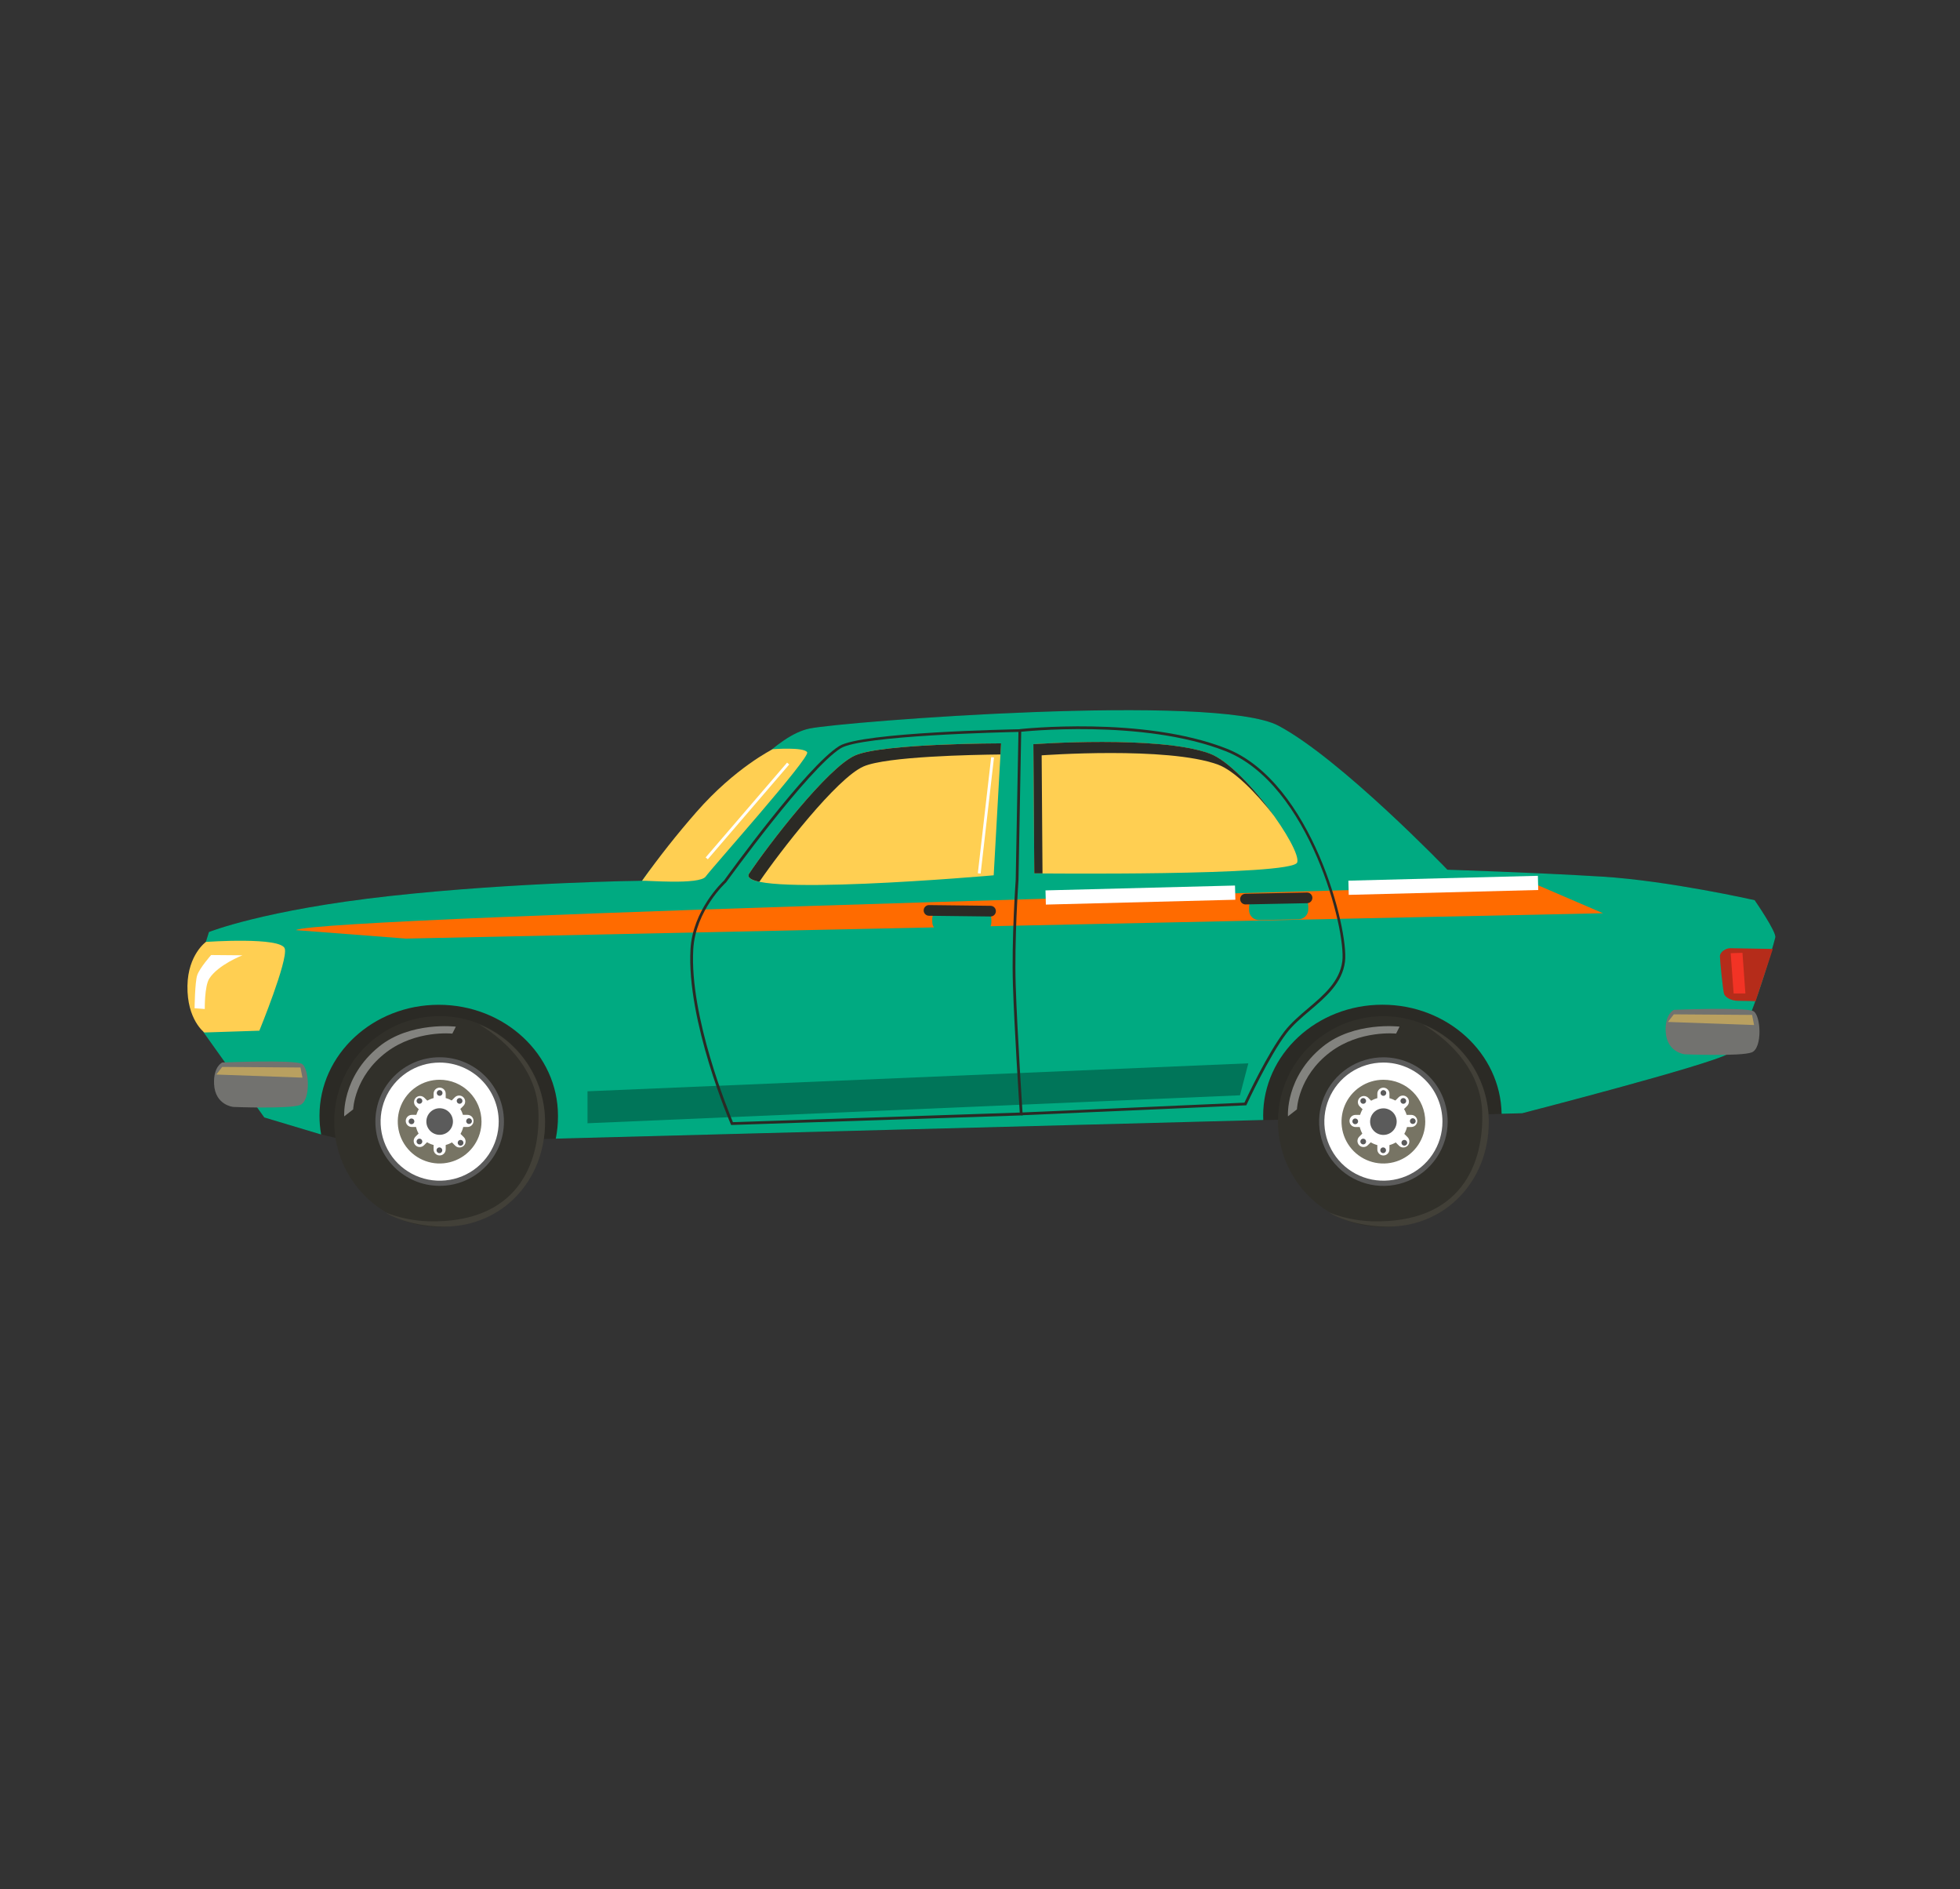 <svg width="138" height="133" viewBox="0 0 138 133" fill="none" xmlns="http://www.w3.org/2000/svg">
<rect x="0" y="0" width="138" height="133" fill="#333333" stroke="none"/>
<path d="M123.541 63.368C123.541 63.368 117.497 62 112.822 61.711C108.146 61.423 101.909 61.224 101.909 61.224C101.909 61.224 94.409 53.43 90.025 51.092C85.642 48.754 59.334 50.799 56.996 51.286C54.659 51.773 52.125 54.989 49.299 57.519C46.473 60.05 45.207 62.001 45.207 62.001C45.207 62.001 36.341 62.099 27.474 63.073C18.608 64.047 14.711 65.609 14.711 65.609L13.737 68.727L18.609 78.664L22.506 79.833L25.332 80.517L107.172 78.374C107.172 78.374 120.423 74.963 121.689 74.185C122.955 73.406 124.905 66.39 124.996 66C125.087 65.61 123.541 63.368 123.541 63.368Z" fill="#2B2A25"/>
<path d="M123.541 63.368C123.541 63.368 117.497 62 112.822 61.711C108.146 61.423 101.909 61.224 101.909 61.224C101.909 61.224 94.409 53.43 90.025 51.092C85.642 48.754 59.334 50.799 56.996 51.286C54.659 51.773 52.125 54.989 49.299 57.519C46.473 60.05 45.207 62.001 45.207 62.001C45.207 62.001 36.341 62.099 27.474 63.073C18.608 64.047 14.711 65.609 14.711 65.609L13.737 68.727L14.321 72.654L18.609 78.664L22.506 79.833L22.61 79.858C22.532 79.424 22.494 78.983 22.495 78.542C22.495 74.229 26.259 70.732 30.891 70.732C35.523 70.732 39.286 74.229 39.286 78.542V78.592C39.287 79.117 39.236 79.64 39.132 80.155L88.944 78.844C88.944 78.743 88.937 78.64 88.937 78.537C88.937 74.225 92.701 70.727 97.333 70.727C101.922 70.727 105.65 74.148 105.726 78.405L107.172 78.368C107.172 78.368 120.423 74.957 121.689 74.178C122.955 73.399 124.905 66.383 124.996 65.993C125.087 65.603 123.541 63.368 123.541 63.368Z" fill="#00AA81"/>
<path d="M104.824 78.958C104.824 80.426 104.388 81.861 103.573 83.081C102.757 84.301 101.598 85.253 100.242 85.814C98.886 86.376 97.394 86.523 95.954 86.237C94.514 85.95 93.192 85.243 92.154 84.206C91.116 83.168 90.409 81.845 90.123 80.406C89.837 78.966 89.984 77.474 90.545 76.118C91.107 74.761 92.058 73.602 93.279 72.787C94.499 71.971 95.934 71.536 97.402 71.536C98.377 71.536 99.342 71.728 100.242 72.101C101.143 72.474 101.961 73.02 102.65 73.71C103.339 74.399 103.886 75.217 104.259 76.117C104.632 77.018 104.824 77.983 104.824 78.958Z" fill="#31302A"/>
<path d="M100.193 72.115C102.351 73.414 104.253 75.556 104.356 78.255C104.496 81.951 102.841 86.143 96.59 85.974C95.56 85.938 94.543 85.729 93.582 85.356C94.698 86.028 96.319 86.35 97.712 86.35C101.811 86.35 104.823 83.093 104.823 78.994C104.824 77.517 104.383 76.073 103.558 74.848C102.734 73.623 101.562 72.671 100.193 72.115Z" fill="#424038"/>
<path d="M101.928 78.957C101.928 79.852 101.662 80.727 101.164 81.471C100.667 82.216 99.96 82.795 99.133 83.138C98.306 83.48 97.396 83.57 96.518 83.395C95.64 83.22 94.834 82.789 94.201 82.156C93.568 81.523 93.137 80.716 92.962 79.838C92.788 78.96 92.877 78.05 93.22 77.224C93.563 76.397 94.143 75.69 94.887 75.192C95.632 74.695 96.507 74.43 97.402 74.43C97.996 74.43 98.585 74.547 99.134 74.774C99.683 75.002 100.182 75.335 100.603 75.756C101.023 76.176 101.356 76.675 101.584 77.225C101.811 77.774 101.928 78.362 101.928 78.957V78.957Z" fill="#5B5B5B"/>
<path d="M101.56 78.957C101.56 79.779 101.316 80.583 100.859 81.267C100.402 81.95 99.753 82.483 98.993 82.798C98.233 83.113 97.397 83.195 96.591 83.035C95.784 82.874 95.043 82.478 94.462 81.897C93.88 81.315 93.484 80.574 93.324 79.768C93.164 78.961 93.246 78.125 93.561 77.365C93.875 76.606 94.408 75.956 95.092 75.499C95.776 75.043 96.58 74.799 97.402 74.799C98.505 74.799 99.562 75.237 100.342 76.017C101.122 76.796 101.56 77.854 101.56 78.957V78.957Z" fill="white"/>
<path d="M100.35 78.958C100.35 79.541 100.177 80.111 99.853 80.595C99.529 81.08 99.069 81.458 98.53 81.681C97.991 81.904 97.399 81.963 96.827 81.849C96.255 81.735 95.73 81.454 95.317 81.042C94.905 80.63 94.624 80.105 94.511 79.533C94.397 78.961 94.455 78.368 94.678 77.829C94.902 77.291 95.279 76.831 95.764 76.507C96.249 76.183 96.819 76.01 97.402 76.01C97.789 76.01 98.173 76.086 98.53 76.234C98.888 76.382 99.213 76.599 99.487 76.873C99.761 77.147 99.978 77.472 100.126 77.829C100.274 78.187 100.35 78.57 100.35 78.958V78.958Z" fill="#777464"/>
<path d="M97.827 80.912C97.828 80.969 97.817 81.024 97.795 81.076C97.774 81.128 97.743 81.175 97.703 81.214C97.663 81.254 97.616 81.285 97.564 81.307C97.513 81.328 97.457 81.339 97.401 81.339C97.345 81.339 97.29 81.328 97.238 81.306C97.186 81.285 97.139 81.254 97.1 81.214C97.06 81.174 97.029 81.127 97.008 81.076C96.986 81.024 96.975 80.968 96.976 80.912V76.993C96.975 76.937 96.986 76.882 97.008 76.83C97.029 76.778 97.06 76.731 97.1 76.691C97.139 76.652 97.186 76.62 97.238 76.599C97.29 76.577 97.345 76.566 97.401 76.566V76.566C97.457 76.566 97.513 76.577 97.564 76.599C97.616 76.62 97.663 76.651 97.703 76.691C97.743 76.731 97.774 76.778 97.795 76.829C97.817 76.881 97.828 76.937 97.827 76.993V80.912Z" fill="white"/>
<path d="M99.361 78.483C99.474 78.484 99.582 78.529 99.662 78.609C99.742 78.689 99.787 78.797 99.788 78.91V78.91C99.788 79.023 99.743 79.132 99.663 79.212C99.583 79.291 99.474 79.336 99.361 79.336H95.442C95.386 79.337 95.33 79.326 95.278 79.304C95.226 79.283 95.179 79.251 95.14 79.212C95.1 79.172 95.069 79.125 95.047 79.073C95.026 79.022 95.015 78.966 95.015 78.91V78.91C95.015 78.797 95.06 78.688 95.14 78.608C95.22 78.528 95.329 78.483 95.442 78.483H99.361Z" fill="white"/>
<path d="M99.104 80.051C99.144 80.091 99.175 80.138 99.197 80.189C99.218 80.241 99.229 80.297 99.229 80.353C99.229 80.408 99.218 80.464 99.197 80.516C99.175 80.567 99.144 80.614 99.104 80.654V80.654C99.065 80.693 99.018 80.725 98.966 80.746C98.915 80.767 98.859 80.778 98.803 80.778C98.747 80.778 98.692 80.767 98.64 80.746C98.589 80.725 98.542 80.693 98.502 80.654L95.73 77.882C95.69 77.843 95.659 77.796 95.638 77.744C95.616 77.692 95.605 77.637 95.605 77.581C95.605 77.525 95.616 77.469 95.638 77.418C95.659 77.366 95.69 77.319 95.73 77.279V77.279C95.769 77.24 95.816 77.208 95.868 77.187C95.92 77.165 95.975 77.154 96.031 77.154C96.087 77.154 96.142 77.165 96.194 77.187C96.246 77.208 96.293 77.24 96.332 77.279L99.104 80.051Z" fill="white"/>
<path d="M98.472 77.247C98.511 77.207 98.558 77.176 98.61 77.154C98.662 77.133 98.717 77.122 98.773 77.122C98.829 77.122 98.885 77.133 98.937 77.154C98.988 77.176 99.035 77.207 99.075 77.247V77.247C99.115 77.287 99.146 77.334 99.168 77.385C99.189 77.437 99.2 77.492 99.2 77.548C99.2 77.604 99.189 77.659 99.168 77.711C99.146 77.763 99.115 77.81 99.075 77.849L96.303 80.621C96.263 80.661 96.216 80.692 96.165 80.714C96.113 80.735 96.058 80.746 96.002 80.746C95.946 80.746 95.89 80.735 95.839 80.714C95.787 80.692 95.74 80.661 95.701 80.621C95.661 80.582 95.63 80.535 95.608 80.483C95.587 80.431 95.576 80.376 95.576 80.32C95.576 80.264 95.587 80.208 95.608 80.156C95.63 80.105 95.661 80.058 95.701 80.018L98.472 77.247Z" fill="white"/>
<path d="M99.106 78.958C99.106 79.295 99.006 79.624 98.819 79.904C98.632 80.185 98.366 80.403 98.055 80.532C97.744 80.662 97.401 80.696 97.071 80.63C96.74 80.565 96.436 80.403 96.198 80.165C95.959 79.927 95.796 79.624 95.73 79.294C95.663 78.964 95.696 78.621 95.824 78.309C95.953 77.998 96.17 77.731 96.45 77.543C96.73 77.355 97.058 77.254 97.395 77.253C97.62 77.252 97.842 77.296 98.05 77.381C98.257 77.466 98.446 77.591 98.605 77.75C98.764 77.908 98.89 78.097 98.976 78.304C99.062 78.511 99.106 78.733 99.106 78.958V78.958Z" fill="white"/>
<path opacity="0.4" d="M90.683 78.586L91.315 78.094C91.315 78.094 91.384 75.779 93.665 74.06C95.749 72.49 98.297 72.761 98.297 72.761L98.542 72.27C98.542 72.27 95.349 71.884 93.139 73.673C90.477 75.829 90.683 78.586 90.683 78.586Z" fill="white"/>
<path d="M97.604 76.939C97.604 76.979 97.593 77.018 97.57 77.051C97.548 77.085 97.517 77.11 97.48 77.126C97.443 77.141 97.402 77.145 97.363 77.137C97.324 77.129 97.288 77.11 97.26 77.082C97.232 77.054 97.212 77.018 97.205 76.978C97.197 76.939 97.201 76.899 97.216 76.862C97.231 76.825 97.257 76.793 97.29 76.771C97.324 76.749 97.363 76.737 97.403 76.737C97.456 76.737 97.507 76.759 97.545 76.796C97.583 76.834 97.604 76.886 97.604 76.939Z" fill="#5B5B5B"/>
<path d="M99.008 77.5C99.008 77.54 98.996 77.579 98.974 77.612C98.951 77.645 98.92 77.671 98.883 77.686C98.846 77.701 98.806 77.706 98.766 77.698C98.727 77.69 98.691 77.671 98.663 77.642C98.635 77.614 98.616 77.578 98.608 77.539C98.6 77.5 98.604 77.459 98.619 77.422C98.635 77.386 98.66 77.354 98.694 77.332C98.727 77.31 98.766 77.298 98.806 77.298C98.859 77.298 98.911 77.319 98.949 77.357C98.986 77.395 99.008 77.446 99.008 77.5V77.5Z" fill="#5B5B5B"/>
<path d="M99.675 78.919C99.675 78.959 99.663 78.999 99.641 79.032C99.619 79.065 99.588 79.091 99.551 79.107C99.514 79.122 99.473 79.126 99.434 79.119C99.395 79.111 99.359 79.092 99.331 79.064C99.302 79.035 99.283 79 99.275 78.96C99.267 78.921 99.271 78.881 99.286 78.844C99.302 78.807 99.327 78.775 99.361 78.753C99.394 78.731 99.433 78.719 99.473 78.719C99.526 78.719 99.577 78.74 99.615 78.778C99.653 78.815 99.674 78.866 99.675 78.919V78.919Z" fill="#5B5B5B"/>
<path d="M99.079 80.446C99.079 80.486 99.067 80.525 99.044 80.558C99.022 80.591 98.991 80.617 98.954 80.632C98.917 80.648 98.876 80.652 98.837 80.644C98.798 80.636 98.762 80.617 98.734 80.589C98.706 80.561 98.686 80.525 98.679 80.485C98.671 80.446 98.675 80.406 98.69 80.369C98.705 80.332 98.731 80.3 98.764 80.278C98.798 80.256 98.837 80.244 98.877 80.244C98.93 80.244 98.981 80.265 99.019 80.303C99.057 80.341 99.079 80.392 99.079 80.446Z" fill="#5B5B5B"/>
<path d="M97.587 80.973C97.587 81.013 97.575 81.052 97.553 81.085C97.531 81.119 97.499 81.144 97.462 81.16C97.425 81.175 97.385 81.179 97.346 81.171C97.306 81.163 97.27 81.144 97.242 81.116C97.214 81.088 97.195 81.052 97.187 81.013C97.179 80.974 97.183 80.933 97.198 80.896C97.214 80.859 97.24 80.828 97.273 80.805C97.306 80.783 97.345 80.772 97.385 80.772C97.439 80.772 97.49 80.793 97.528 80.831C97.566 80.868 97.587 80.92 97.587 80.973Z" fill="#5B5B5B"/>
<path d="M96.183 80.359C96.183 80.399 96.172 80.438 96.15 80.471C96.127 80.504 96.096 80.53 96.059 80.546C96.022 80.561 95.981 80.565 95.942 80.557C95.903 80.549 95.867 80.53 95.839 80.502C95.811 80.474 95.791 80.438 95.784 80.398C95.776 80.359 95.78 80.319 95.795 80.282C95.81 80.245 95.836 80.213 95.87 80.191C95.903 80.169 95.942 80.157 95.982 80.157C96.035 80.157 96.087 80.178 96.124 80.216C96.162 80.254 96.183 80.305 96.183 80.359Z" fill="#5B5B5B"/>
<path d="M95.622 78.937C95.622 78.977 95.61 79.016 95.588 79.049C95.566 79.082 95.534 79.108 95.497 79.124C95.46 79.139 95.42 79.143 95.381 79.135C95.342 79.127 95.306 79.108 95.277 79.08C95.249 79.052 95.23 79.016 95.222 78.977C95.214 78.937 95.218 78.897 95.234 78.86C95.249 78.823 95.275 78.791 95.308 78.769C95.341 78.747 95.38 78.735 95.42 78.735C95.474 78.735 95.525 78.757 95.563 78.794C95.601 78.832 95.622 78.884 95.622 78.937V78.937Z" fill="#5B5B5B"/>
<path d="M96.183 77.5C96.183 77.54 96.172 77.579 96.15 77.612C96.127 77.645 96.096 77.671 96.059 77.686C96.022 77.701 95.981 77.706 95.942 77.698C95.903 77.69 95.867 77.671 95.839 77.642C95.811 77.614 95.791 77.578 95.784 77.539C95.776 77.5 95.78 77.459 95.795 77.422C95.81 77.386 95.836 77.354 95.87 77.332C95.903 77.31 95.942 77.298 95.982 77.298C96.035 77.298 96.087 77.319 96.124 77.357C96.162 77.395 96.183 77.446 96.183 77.5V77.5Z" fill="#5B5B5B"/>
<path d="M98.338 78.958C98.338 79.143 98.283 79.324 98.18 79.478C98.078 79.632 97.931 79.752 97.76 79.823C97.589 79.894 97.401 79.912 97.219 79.876C97.038 79.84 96.871 79.751 96.74 79.62C96.609 79.489 96.52 79.322 96.484 79.14C96.448 78.959 96.466 78.77 96.537 78.599C96.608 78.428 96.728 78.282 96.882 78.179C97.036 78.076 97.217 78.022 97.402 78.022C97.525 78.022 97.647 78.046 97.76 78.093C97.874 78.14 97.977 78.209 98.064 78.296C98.151 78.383 98.22 78.486 98.267 78.599C98.314 78.713 98.338 78.835 98.338 78.958V78.958Z" fill="#5B5B5B"/>
<path d="M30.955 86.373C35.054 86.373 38.376 83.05 38.376 78.951C38.376 74.852 35.054 71.529 30.955 71.529C26.856 71.529 23.533 74.852 23.533 78.951C23.533 83.05 26.856 86.373 30.955 86.373Z" fill="#31302A"/>
<path d="M33.746 72.114C35.904 73.413 37.806 75.555 37.908 78.254C38.049 81.95 36.394 86.142 30.142 85.973C29.113 85.936 28.096 85.728 27.135 85.355C28.25 86.027 29.872 86.349 31.266 86.349C35.364 86.349 38.376 83.092 38.376 78.993C38.376 77.516 37.936 76.072 37.111 74.847C36.286 73.622 35.114 72.67 33.746 72.114Z" fill="#424038"/>
<path d="M30.956 83.478C33.456 83.478 35.482 81.452 35.482 78.952C35.482 76.452 33.456 74.426 30.956 74.426C28.456 74.426 26.43 76.452 26.43 78.952C26.43 81.452 28.456 83.478 30.956 83.478Z" fill="#5B5B5B"/>
<path d="M35.113 78.958C35.113 79.78 34.869 80.584 34.412 81.268C33.955 81.951 33.306 82.484 32.546 82.799C31.787 83.114 30.951 83.196 30.144 83.036C29.337 82.875 28.597 82.479 28.015 81.898C27.434 81.316 27.038 80.575 26.877 79.769C26.717 78.962 26.799 78.126 27.114 77.367C27.429 76.607 27.962 75.957 28.645 75.501C29.329 75.044 30.133 74.8 30.955 74.8C32.058 74.8 33.115 75.238 33.895 76.018C34.675 76.798 35.113 77.855 35.113 78.958Z" fill="white"/>
<path d="M33.902 78.957C33.902 79.54 33.729 80.11 33.405 80.594C33.081 81.079 32.621 81.457 32.082 81.68C31.543 81.903 30.951 81.962 30.379 81.848C29.807 81.734 29.282 81.453 28.869 81.041C28.457 80.628 28.177 80.103 28.063 79.531C27.949 78.959 28.008 78.366 28.231 77.828C28.454 77.289 28.832 76.829 29.317 76.505C29.802 76.181 30.372 76.009 30.955 76.009C31.342 76.009 31.726 76.085 32.083 76.233C32.441 76.381 32.766 76.599 33.039 76.872C33.313 77.146 33.53 77.471 33.678 77.829C33.826 78.186 33.902 78.57 33.902 78.957V78.957Z" fill="#777464"/>
<path d="M31.381 80.91C31.381 80.966 31.37 81.022 31.349 81.074C31.327 81.125 31.296 81.172 31.256 81.212C31.217 81.252 31.17 81.283 31.118 81.305C31.067 81.326 31.011 81.337 30.955 81.337V81.337C30.899 81.337 30.844 81.326 30.792 81.305C30.74 81.283 30.693 81.252 30.653 81.212C30.614 81.173 30.582 81.126 30.561 81.074C30.54 81.022 30.529 80.966 30.529 80.91V76.991C30.529 76.935 30.54 76.879 30.561 76.828C30.582 76.776 30.614 76.729 30.653 76.689C30.693 76.649 30.74 76.618 30.792 76.597C30.844 76.575 30.899 76.564 30.955 76.564C31.011 76.564 31.067 76.576 31.118 76.597C31.17 76.618 31.217 76.65 31.256 76.689C31.296 76.729 31.327 76.776 31.349 76.828C31.37 76.88 31.381 76.935 31.381 76.991V80.91Z" fill="white"/>
<path d="M32.914 78.481C33.028 78.481 33.136 78.526 33.216 78.606C33.296 78.686 33.341 78.795 33.341 78.908V78.908C33.341 78.964 33.33 79.019 33.309 79.071C33.287 79.123 33.256 79.17 33.216 79.21C33.177 79.249 33.13 79.281 33.078 79.302C33.026 79.324 32.97 79.335 32.914 79.334H28.995C28.882 79.334 28.773 79.29 28.693 79.21C28.613 79.129 28.568 79.021 28.568 78.908C28.569 78.795 28.614 78.687 28.694 78.607C28.773 78.527 28.882 78.482 28.995 78.481H32.914Z" fill="white"/>
<path d="M32.656 80.051C32.696 80.09 32.727 80.137 32.749 80.189C32.77 80.24 32.781 80.296 32.781 80.352C32.781 80.407 32.77 80.463 32.749 80.515C32.727 80.566 32.696 80.613 32.656 80.653V80.653C32.617 80.692 32.57 80.724 32.518 80.745C32.467 80.766 32.411 80.778 32.355 80.778C32.299 80.778 32.244 80.766 32.192 80.745C32.141 80.724 32.094 80.692 32.054 80.653L29.277 77.882C29.238 77.842 29.206 77.795 29.185 77.743C29.163 77.691 29.152 77.636 29.152 77.58C29.152 77.524 29.163 77.468 29.185 77.417C29.206 77.365 29.238 77.318 29.277 77.278V77.278C29.317 77.239 29.364 77.207 29.416 77.186C29.467 77.164 29.523 77.153 29.579 77.153C29.635 77.153 29.69 77.164 29.742 77.186C29.794 77.207 29.841 77.239 29.881 77.278L32.656 80.051Z" fill="white"/>
<path d="M32.025 77.246C32.064 77.206 32.111 77.175 32.163 77.153C32.214 77.132 32.27 77.121 32.326 77.121C32.382 77.121 32.437 77.132 32.489 77.153C32.54 77.175 32.587 77.206 32.627 77.246V77.246C32.666 77.285 32.698 77.332 32.719 77.384C32.741 77.436 32.752 77.491 32.752 77.547C32.752 77.603 32.741 77.658 32.719 77.71C32.698 77.762 32.666 77.809 32.627 77.848L29.855 80.62C29.815 80.66 29.768 80.691 29.716 80.713C29.665 80.734 29.609 80.745 29.553 80.745C29.497 80.745 29.442 80.734 29.39 80.713C29.339 80.691 29.292 80.66 29.252 80.62V80.62C29.213 80.581 29.181 80.534 29.16 80.482C29.139 80.43 29.127 80.375 29.127 80.319C29.127 80.263 29.139 80.207 29.16 80.156C29.181 80.104 29.213 80.057 29.252 80.017L32.025 77.246Z" fill="white"/>
<path d="M32.659 78.957C32.658 79.294 32.557 79.623 32.369 79.902C32.181 80.182 31.914 80.4 31.602 80.528C31.29 80.656 30.948 80.689 30.617 80.622C30.287 80.556 29.984 80.393 29.746 80.154C29.508 79.915 29.346 79.611 29.281 79.281C29.216 78.95 29.25 78.608 29.38 78.296C29.509 77.985 29.728 77.719 30.008 77.532C30.288 77.346 30.618 77.246 30.955 77.246C31.179 77.246 31.401 77.29 31.609 77.376C31.816 77.463 32.004 77.589 32.162 77.748C32.321 77.906 32.446 78.095 32.531 78.303C32.616 78.51 32.66 78.732 32.659 78.957V78.957Z" fill="white"/>
<path opacity="0.4" d="M24.235 78.587L24.866 78.095C24.866 78.095 24.937 75.781 27.218 74.061C29.3 72.49 31.849 72.762 31.849 72.762L32.095 72.272C32.095 72.272 28.902 71.885 26.691 73.674C24.032 75.829 24.235 78.587 24.235 78.587Z" fill="white"/>
<path d="M31.157 76.939C31.157 76.979 31.145 77.018 31.123 77.051C31.101 77.085 31.069 77.11 31.032 77.126C30.996 77.141 30.955 77.145 30.916 77.137C30.877 77.129 30.841 77.11 30.812 77.082C30.784 77.054 30.765 77.018 30.757 76.978C30.75 76.939 30.753 76.899 30.769 76.862C30.784 76.825 30.81 76.793 30.843 76.771C30.876 76.749 30.915 76.737 30.955 76.737C31.009 76.737 31.06 76.759 31.098 76.796C31.136 76.834 31.157 76.886 31.157 76.939Z" fill="#5B5B5B"/>
<path d="M32.561 77.498C32.561 77.538 32.55 77.577 32.527 77.61C32.505 77.643 32.474 77.669 32.437 77.684C32.4 77.7 32.359 77.704 32.32 77.696C32.281 77.688 32.245 77.669 32.217 77.641C32.189 77.612 32.169 77.576 32.162 77.537C32.154 77.498 32.158 77.457 32.173 77.421C32.188 77.384 32.214 77.352 32.247 77.33C32.281 77.308 32.32 77.296 32.36 77.296C32.413 77.296 32.464 77.317 32.502 77.355C32.54 77.393 32.561 77.444 32.561 77.498V77.498Z" fill="#5B5B5B"/>
<path d="M33.227 78.92C33.227 78.96 33.215 78.999 33.194 79.033C33.171 79.066 33.14 79.092 33.103 79.108C33.066 79.123 33.026 79.127 32.986 79.12C32.947 79.112 32.911 79.093 32.883 79.065C32.854 79.037 32.835 79.001 32.827 78.961C32.819 78.922 32.823 78.882 32.839 78.845C32.854 78.808 32.88 78.776 32.913 78.754C32.946 78.732 32.985 78.72 33.025 78.72C33.078 78.72 33.13 78.741 33.167 78.778C33.205 78.816 33.227 78.867 33.227 78.92Z" fill="#5B5B5B"/>
<path d="M32.63 80.447C32.63 80.487 32.618 80.526 32.596 80.559C32.574 80.592 32.542 80.618 32.506 80.633C32.469 80.649 32.428 80.653 32.389 80.645C32.35 80.637 32.314 80.618 32.286 80.59C32.258 80.561 32.238 80.525 32.23 80.486C32.223 80.447 32.227 80.407 32.242 80.37C32.257 80.333 32.283 80.301 32.316 80.279C32.349 80.257 32.389 80.245 32.428 80.245C32.482 80.245 32.533 80.266 32.571 80.304C32.609 80.342 32.63 80.393 32.63 80.447Z" fill="#5B5B5B"/>
<path d="M31.14 80.974C31.14 81.014 31.128 81.053 31.105 81.086C31.083 81.12 31.052 81.145 31.015 81.161C30.978 81.176 30.938 81.18 30.898 81.172C30.859 81.165 30.823 81.145 30.795 81.117C30.767 81.089 30.747 81.053 30.74 81.014C30.732 80.975 30.736 80.934 30.751 80.897C30.767 80.86 30.792 80.829 30.826 80.806C30.859 80.784 30.898 80.772 30.938 80.772C30.991 80.772 31.043 80.794 31.08 80.832C31.118 80.869 31.14 80.921 31.14 80.974Z" fill="#5B5B5B"/>
<path d="M29.734 80.358C29.734 80.398 29.722 80.437 29.7 80.47C29.678 80.503 29.646 80.529 29.61 80.545C29.573 80.56 29.532 80.564 29.493 80.556C29.454 80.548 29.418 80.529 29.39 80.501C29.361 80.473 29.342 80.437 29.334 80.397C29.327 80.358 29.331 80.318 29.346 80.281C29.361 80.244 29.387 80.212 29.42 80.19C29.453 80.168 29.492 80.156 29.532 80.156C29.586 80.156 29.637 80.177 29.675 80.215C29.713 80.253 29.734 80.305 29.734 80.358Z" fill="#5B5B5B"/>
<path d="M29.174 78.938C29.174 78.978 29.162 79.017 29.14 79.05C29.118 79.084 29.087 79.109 29.05 79.125C29.013 79.14 28.972 79.144 28.933 79.136C28.894 79.128 28.858 79.109 28.83 79.081C28.801 79.053 28.782 79.017 28.774 78.978C28.767 78.938 28.771 78.898 28.786 78.861C28.801 78.824 28.827 78.793 28.86 78.77C28.893 78.748 28.932 78.736 28.972 78.736C29.026 78.736 29.077 78.758 29.115 78.795C29.153 78.833 29.174 78.885 29.174 78.938V78.938Z" fill="#5B5B5B"/>
<path d="M29.734 77.498C29.734 77.538 29.722 77.577 29.7 77.61C29.678 77.643 29.646 77.669 29.61 77.684C29.573 77.7 29.532 77.704 29.493 77.696C29.454 77.688 29.418 77.669 29.39 77.641C29.361 77.612 29.342 77.576 29.334 77.537C29.327 77.498 29.331 77.457 29.346 77.421C29.361 77.384 29.387 77.352 29.42 77.33C29.453 77.308 29.492 77.296 29.532 77.296C29.586 77.296 29.637 77.317 29.675 77.355C29.713 77.393 29.734 77.444 29.734 77.498V77.498Z" fill="#5B5B5B"/>
<path d="M30.955 79.887C31.472 79.887 31.891 79.468 31.891 78.951C31.891 78.434 31.472 78.015 30.955 78.015C30.438 78.015 30.019 78.434 30.019 78.951C30.019 79.468 30.438 79.887 30.955 79.887Z" fill="#5B5B5B"/>
<path d="M52.751 61.486C51.583 63.237 69.964 61.617 69.964 61.617L70.484 52.328C70.484 52.328 62.169 52.328 60.221 53.172C58.272 54.016 54.05 59.538 52.751 61.486Z" fill="#FFCF52"/>
<rect x="69.787" y="53.301" width="0.199" height="8.225" transform="rotate(6.558 69.787 53.301)" fill="white"/>
<path d="M72.757 52.388L72.822 61.482C72.822 61.482 91.01 61.682 91.334 60.712C91.657 59.743 87.537 53.911 85.163 53.048C81.59 51.743 72.757 52.388 72.757 52.388Z" fill="#FFCF52"/>
<path d="M60.806 53.952C62.428 53.248 68.468 53.131 70.441 53.112L70.484 52.328C70.484 52.328 62.17 52.328 60.221 53.172C58.272 54.016 54.05 59.538 52.751 61.486C52.571 61.756 52.856 61.943 53.465 62.074C54.896 59.978 58.917 54.77 60.806 53.952Z" fill="#2B2A25"/>
<path d="M73.341 53.172C73.341 53.172 82.175 52.522 85.748 53.822C86.882 54.234 88.412 55.777 89.668 57.383C88.333 55.526 86.475 53.521 85.163 53.042C81.59 51.743 72.757 52.387 72.757 52.387L72.822 61.482H73.401L73.341 53.172Z" fill="#2B2A25"/>
<path d="M45.208 62.003C45.337 61.96 49.252 62.311 49.686 61.705C50.119 61.098 57.048 53.347 56.831 52.958C56.615 52.569 54.406 52.741 54.406 52.741C54.406 52.741 51.765 54.041 49.037 57.159C47.68 58.708 46.401 60.325 45.208 62.003V62.003Z" fill="#FFCF52"/>
<rect x="55.417" y="53.685" width="0.199" height="8.798" transform="rotate(40.66 55.417 53.685)" fill="white"/>
<path d="M20.054 66.789C19.836 65.928 14.5 66.306 14.5 66.306C14.5 66.306 13.238 67.198 13.198 69.387C13.156 71.781 14.389 72.682 14.389 72.682L18.26 72.556C18.26 72.556 20.268 67.65 20.054 66.789Z" fill="#FFCF52"/>
<path d="M14.865 67.23C14.865 67.23 14.042 68.16 13.882 68.662C13.722 69.164 13.701 70.976 13.701 70.976L14.418 71.029C14.418 71.029 14.393 69.415 14.74 68.88C15.367 67.911 17.068 67.249 17.068 67.249L14.865 67.23Z" fill="white"/>
<path d="M124.821 66.802C124.821 66.802 122.095 66.749 121.81 66.749C121.524 66.749 121.096 67.004 121.096 67.319C121.096 67.634 121.309 69.682 121.381 69.942C121.453 70.202 121.88 70.453 122.38 70.453C122.879 70.453 123.611 70.48 123.611 70.48L124.821 66.802Z" fill="#B52C1A"/>
<path d="M121.854 67.102L122.062 69.934H122.89L122.684 67.073L121.854 67.102Z" fill="#F23325"/>
<path d="M15.652 74.794C15.652 74.794 20.62 74.585 21.24 74.883C21.776 75.139 21.909 77.496 21.126 77.788C20.344 78.08 16.421 77.923 16.421 77.923C16.421 77.923 15.146 77.8 15.073 76.319C15.014 75.063 15.652 74.794 15.652 74.794Z" fill="#72726F"/>
<path opacity="0.5" d="M15.646 75.107L15.229 75.643L21.295 75.861L21.157 75.147L15.646 75.107Z" fill="#FFCF52"/>
<path d="M117.857 71.089C117.857 71.089 122.825 70.88 123.445 71.178C123.981 71.435 124.112 73.791 123.331 74.085C122.55 74.377 118.625 74.218 118.625 74.218C118.625 74.218 117.351 74.096 117.278 72.615C117.219 71.361 117.857 71.089 117.857 71.089Z" fill="#72726F"/>
<path opacity="0.5" d="M117.851 71.405L117.435 71.94L123.5 72.158L123.361 71.445L117.851 71.405Z" fill="#FFCF52"/>
<path d="M108.264 62.309C108.264 62.309 22.299 64.486 20.837 65.477L28.576 66.072L112.866 64.288L108.264 62.309Z" fill="#FF6B00"/>
<path d="M41.365 79.072L87.304 77.104L87.892 74.853L41.365 76.822V79.072Z" fill="#007559"/>
<path d="M51.477 79.194L51.451 79.133C51.419 79.061 48.328 71.844 48.617 66.817C48.776 64.08 50.833 62.121 50.98 61.984C51.289 61.555 56.796 53.945 59.088 52.519C60.652 51.541 71.35 51.343 71.805 51.335H71.905L71.709 61.959C71.709 62.005 71.411 66.167 71.514 69.359C71.617 72.551 71.996 78.359 72.001 78.417L72.007 78.517L51.477 79.194ZM71.707 51.524C70.59 51.547 60.631 51.776 59.192 52.676C56.919 54.096 51.19 62.022 51.132 62.101L51.118 62.117C51.096 62.136 48.971 64.078 48.812 66.824C48.539 71.564 51.305 78.284 51.604 78.995L71.799 78.319C71.749 77.531 71.415 72.32 71.319 69.354C71.216 66.153 71.51 61.982 71.514 61.942L71.707 51.524Z" fill="#2B2A25"/>
<path d="M71.907 78.51L71.899 78.316L87.619 77.622C87.825 77.18 89.263 74.137 90.435 72.605C90.891 72.015 91.502 71.492 92.098 70.986C93.192 70.058 94.322 69.099 94.508 67.679C94.794 65.477 92.203 55.203 86.287 52.876C80.433 50.577 71.902 51.512 71.813 51.521L71.79 51.327C71.877 51.318 80.457 50.377 86.354 52.696C92.357 55.057 94.988 65.474 94.697 67.705C94.507 69.201 93.346 70.185 92.226 71.136C91.638 71.635 91.03 72.151 90.592 72.723C89.346 74.353 87.789 77.724 87.773 77.758L87.749 77.811H87.689L71.907 78.51Z" fill="#2B2A25"/>
<path d="M69.799 64.942C69.797 65.126 69.721 65.301 69.59 65.43C69.458 65.558 69.281 65.629 69.097 65.626L66.323 65.592C66.139 65.59 65.963 65.515 65.835 65.383C65.707 65.252 65.636 65.075 65.638 64.891V64.663C65.641 64.479 65.716 64.304 65.848 64.175C65.98 64.047 66.157 63.976 66.341 63.979L69.115 64.013C69.206 64.014 69.296 64.033 69.38 64.069C69.464 64.105 69.539 64.157 69.603 64.222C69.666 64.287 69.716 64.365 69.75 64.449C69.784 64.534 69.801 64.624 69.799 64.715V64.942Z" fill="#00AA81"/>
<path d="M70.118 64.145C70.117 64.194 70.107 64.243 70.088 64.288C70.068 64.334 70.04 64.375 70.005 64.41C69.969 64.444 69.928 64.471 69.882 64.49C69.836 64.508 69.787 64.517 69.738 64.517L65.404 64.465C65.305 64.464 65.21 64.423 65.141 64.351C65.071 64.28 65.033 64.184 65.034 64.085V64.085C65.034 64.035 65.045 63.987 65.064 63.941C65.083 63.896 65.112 63.855 65.147 63.821C65.182 63.786 65.224 63.759 65.269 63.741C65.315 63.722 65.364 63.713 65.413 63.714L69.747 63.765C69.796 63.766 69.845 63.776 69.89 63.795C69.936 63.815 69.977 63.843 70.011 63.878C70.046 63.913 70.073 63.955 70.091 64.001C70.109 64.047 70.118 64.096 70.118 64.145V64.145Z" fill="#2B2A25"/>
<path d="M92.112 64.007C92.114 64.099 92.098 64.189 92.064 64.275C92.031 64.36 91.981 64.437 91.917 64.503C91.854 64.569 91.778 64.621 91.694 64.657C91.61 64.694 91.519 64.713 91.428 64.714L88.653 64.769C88.562 64.771 88.471 64.754 88.386 64.721C88.301 64.687 88.224 64.637 88.158 64.574C88.092 64.51 88.04 64.434 88.003 64.35C87.967 64.266 87.948 64.176 87.946 64.085V63.857C87.945 63.765 87.961 63.674 87.994 63.589C88.028 63.504 88.078 63.426 88.141 63.36C88.205 63.294 88.281 63.242 88.365 63.206C88.449 63.169 88.539 63.15 88.631 63.148L91.405 63.095C91.497 63.093 91.588 63.109 91.673 63.143C91.758 63.176 91.835 63.226 91.901 63.29C91.967 63.353 92.019 63.429 92.056 63.513C92.092 63.597 92.111 63.688 92.112 63.779V64.007Z" fill="#00AA81"/>
<path d="M92.402 63.197C92.404 63.297 92.366 63.393 92.297 63.465C92.228 63.537 92.133 63.579 92.034 63.581L87.7 63.667C87.6 63.669 87.504 63.631 87.432 63.562C87.361 63.493 87.319 63.399 87.317 63.299V63.299C87.315 63.199 87.353 63.103 87.422 63.031C87.491 62.959 87.586 62.918 87.685 62.916L92.019 62.829C92.118 62.827 92.215 62.865 92.287 62.934C92.358 63.003 92.4 63.098 92.402 63.197V63.197Z" fill="#2B2A25"/>
<line x1="73.624" y1="63.179" x2="86.967" y2="62.837" stroke="white"/>
<line x1="94.95" y1="62.494" x2="108.292" y2="62.152" stroke="white"/>
</svg>
